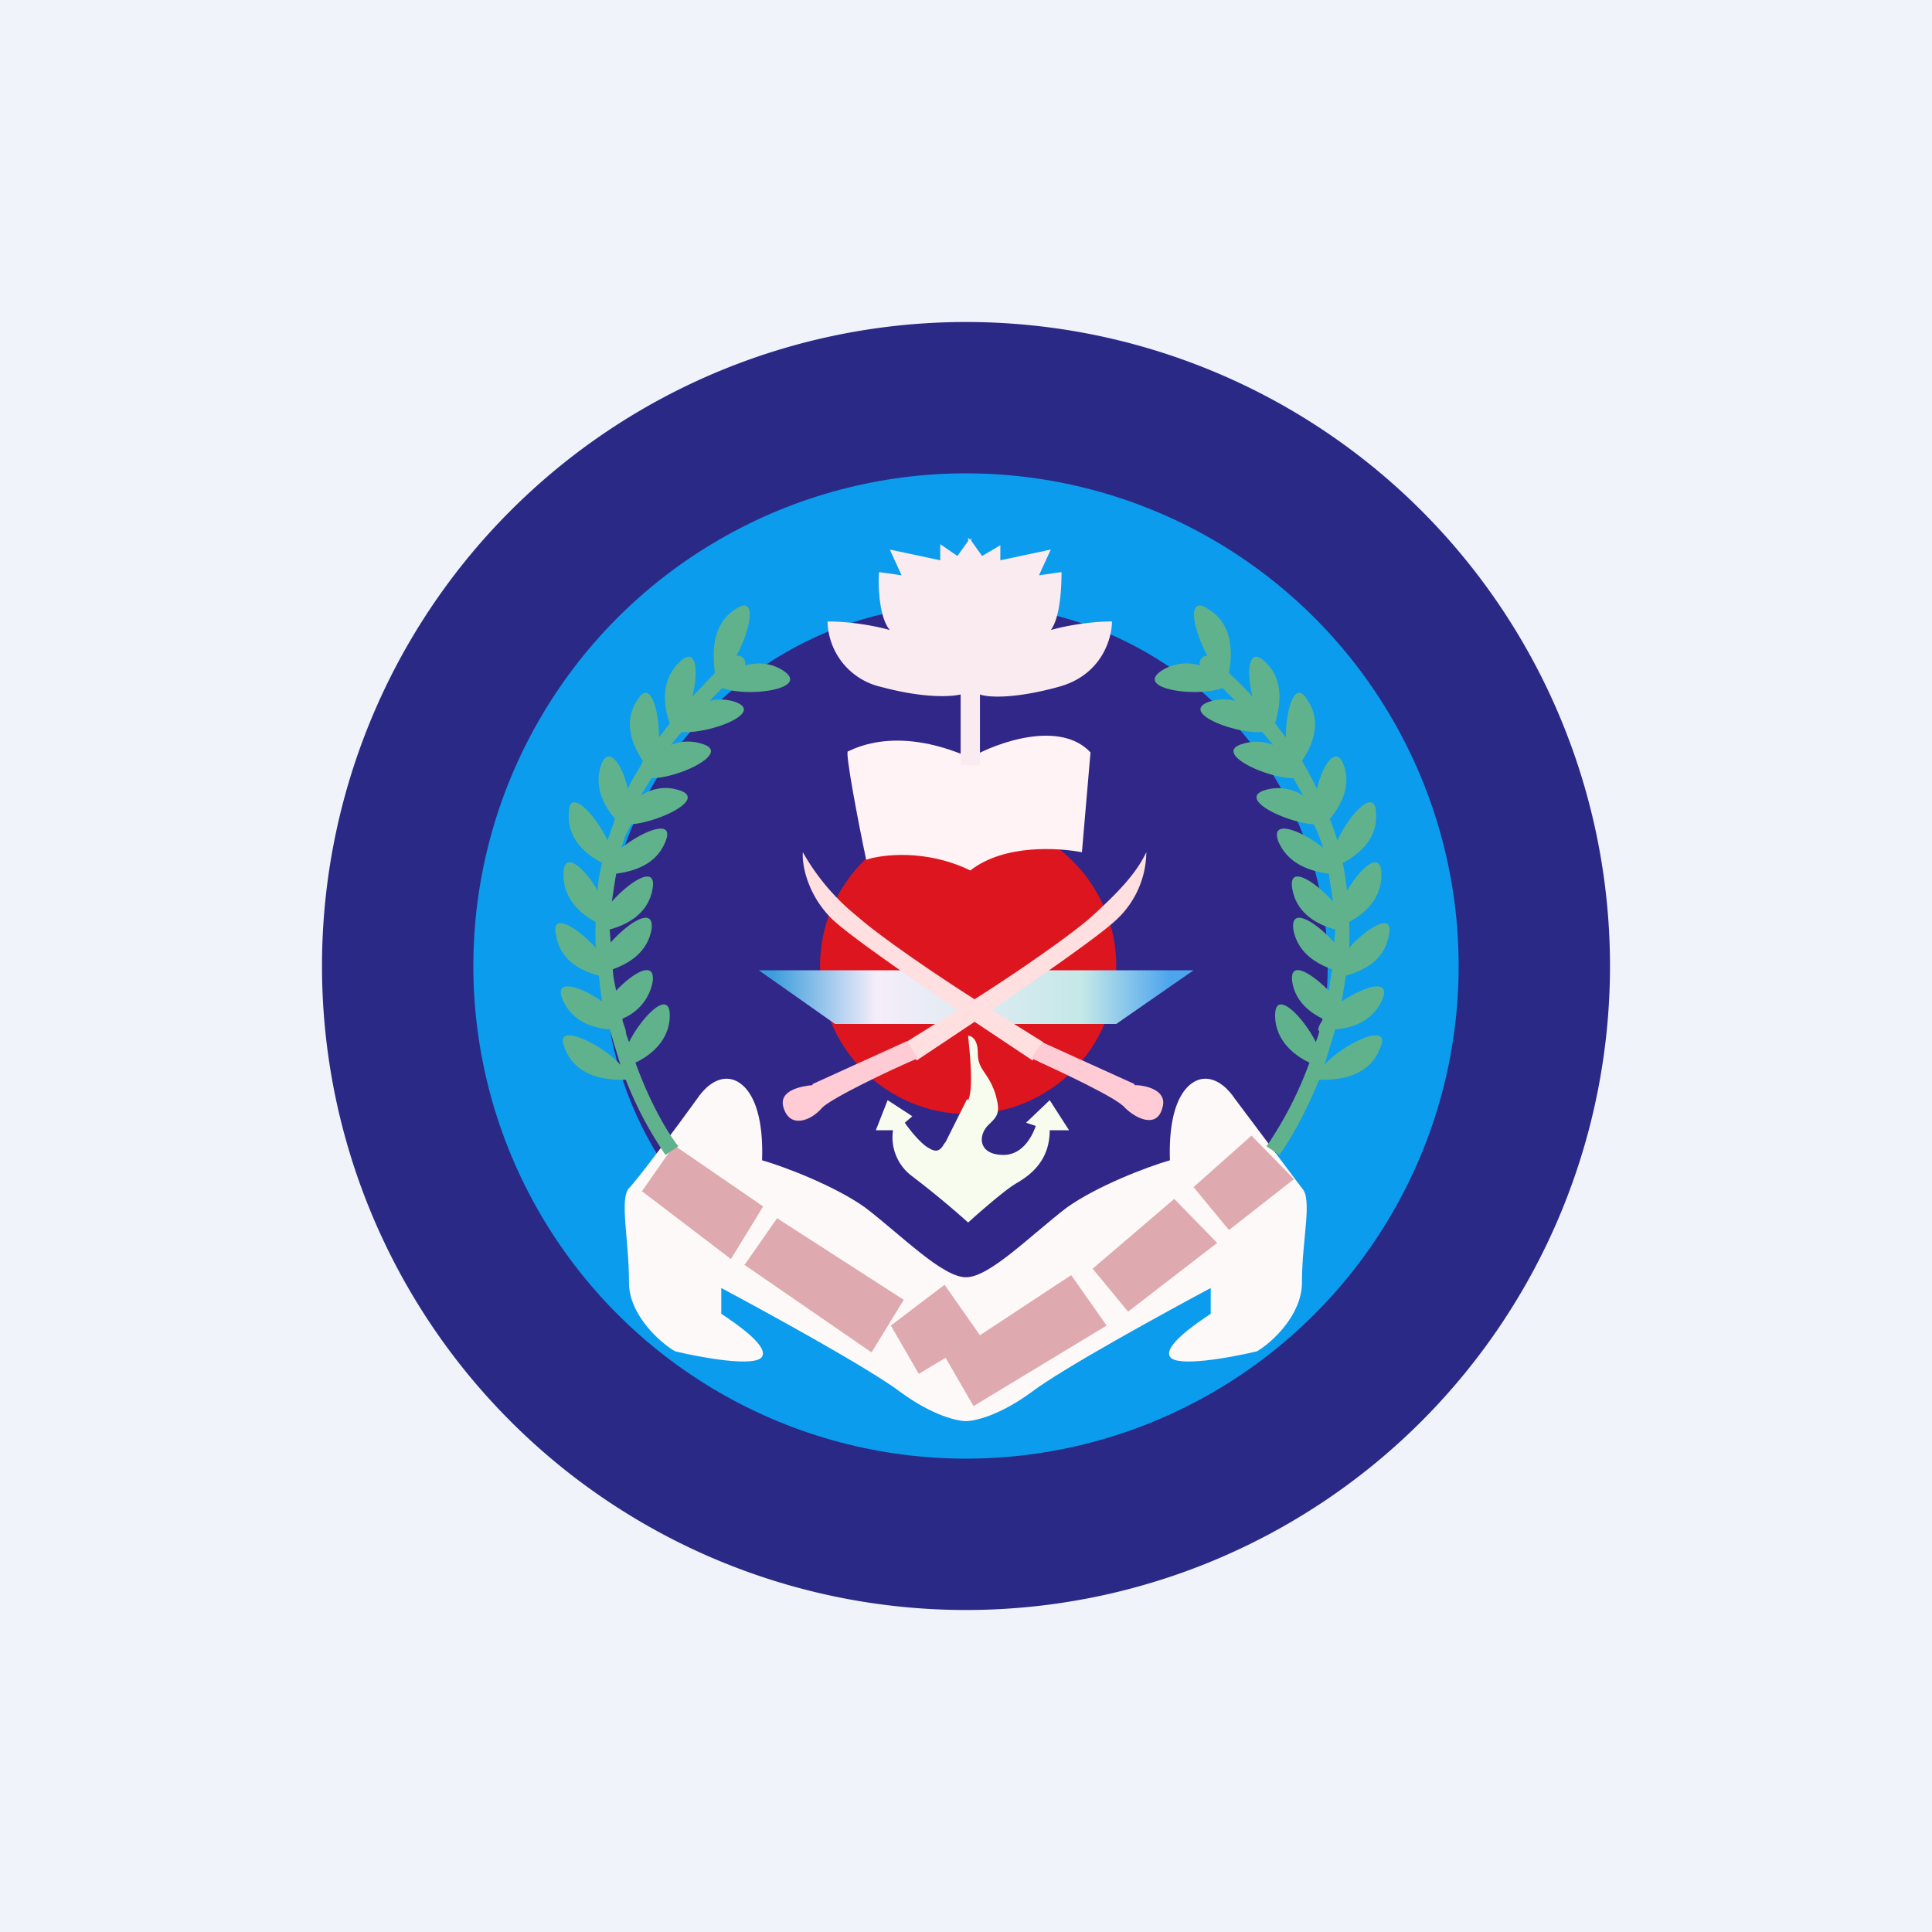<!-- by TradingView --><svg width="18" height="18" viewBox="0 0 18 18" xmlns="http://www.w3.org/2000/svg"><path fill="#F0F3FA" d="M0 0h18v18H0z"/><path d="M15 9A6 6 0 1 1 3 9a6 6 0 0 1 12 0Z" fill="#2A2986"/><circle cx="9" cy="9" r="4.59" fill="#0B9CED"/><circle cx="9" cy="9" r="3.37" fill="#312788"/><path d="M12.13 11.95c0 .3-.28.56-.42.64-.25.06-.75.15-.81.05-.06-.1.23-.3.38-.4V12c-.43.23-1.38.75-1.67.97-.3.22-.53.27-.61.27V11.9c.22 0 .6-.39.94-.65.28-.2.75-.38.96-.44-.02-.58.18-.76.33-.76.13 0 .23.12.27.18l.63.84c.1.1 0 .48 0 .87ZM5.86 11.95c0 .3.29.56.43.64.25.06.75.15.81.05.06-.1-.23-.3-.38-.4V12c.43.23 1.38.75 1.67.97.3.22.53.27.61.27V11.9c-.22 0-.6-.39-.94-.65-.28-.2-.75-.38-.96-.44.02-.58-.18-.76-.33-.76-.13 0-.23.12-.27.18-.18.25-.56.76-.64.84-.09.1 0 .48 0 .87Z" fill="#FDF9F8"/><path opacity=".5" d="m12.05 10.99-.6.47-.33-.4.54-.48.4.41Zm-6.08.1.84.64.3-.49-.83-.57-.3.43Zm4.54 1.13.83-.64-.4-.41-.76.65.33.4Zm-3.58-.44 1.19.82.3-.49-1.18-.76-.3.43Zm3.38.57-1.24.75-.26-.45-.25.15-.26-.45.5-.38.33.47.85-.56.33.47Z" fill="#C05A67"/><path d="M11.26 6.11a.07.07 0 0 0-.08.09.43.43 0 0 0-.36.05c-.25.17.33.25.57.16l.12.12a.42.42 0 0 0-.25.01c-.27.1.25.3.5.28l.1.12a.42.42 0 0 0-.28-.01c-.29.08.21.32.47.32l.09.16a.43.43 0 0 0-.35-.05c-.27.08.18.3.45.32l.03.06.06.16c-.2-.16-.5-.28-.42-.06.1.23.33.28.47.3l.04.26c-.17-.19-.42-.35-.38-.12.04.24.25.34.4.38l-.01.12c-.17-.19-.41-.34-.38-.12.04.22.22.32.36.37l-.03.2c-.17-.17-.37-.29-.34-.08.03.18.16.28.28.34v.02a.17.17 0 0 0-.04.09h.01c0 .04-.02.07-.03.11-.12-.24-.38-.5-.38-.25 0 .24.19.38.32.44a3.5 3.5 0 0 1-.4.78l.12.08c.1-.14.24-.38.37-.7h.01c.12 0 .45 0 .56-.3.11-.25-.34-.04-.52.16l.1-.33c.15-.01.35-.07.44-.28.08-.2-.17-.12-.38.02l.04-.24c.14-.04.36-.13.4-.38.05-.22-.2-.07-.37.12a3.26 3.26 0 0 0 0-.24c.13-.07.31-.21.3-.46-.01-.21-.2-.04-.32.17a2.87 2.87 0 0 0-.04-.26c.13-.07.33-.21.31-.47-.01-.24-.25.02-.36.26a3 3 0 0 0-.07-.2c.1-.12.2-.3.13-.5s-.2 0-.25.22a3.31 3.31 0 0 0-.14-.26c.08-.12.2-.35.05-.57-.12-.2-.2.1-.2.35l-.1-.13c.04-.14.1-.4-.1-.58-.15-.14-.17.1-.11.33a4.2 4.2 0 0 0-.22-.22c.02-.12.07-.44-.2-.6-.2-.13-.13.21 0 .44Zm-4.4 0a.07.07 0 0 1 .08.09c.11-.03.24-.03.36.05.25.17-.33.25-.57.16l-.12.12a.42.42 0 0 1 .24.01c.28.1-.24.3-.5.28l-.1.12a.42.42 0 0 1 .29-.01c.28.08-.21.32-.47.32l-.1.16c.1-.06.22-.09.35-.05.28.08-.18.3-.44.32l-.03.06c-.03.05-.04.1-.06.16.2-.16.5-.28.41-.06-.09.23-.32.28-.46.3l-.04.26c.17-.19.42-.35.38-.12-.04.24-.25.34-.4.38l.01.12c.17-.19.41-.34.38-.12-.04.22-.22.32-.36.37 0 .07.02.14.03.2.16-.17.37-.29.34-.08a.46.46 0 0 1-.28.34v.02l.03.09c0 .04.02.07.03.11.12-.24.38-.5.38-.25 0 .24-.19.38-.32.44.13.36.29.64.4.78l-.12.08a3.5 3.5 0 0 1-.37-.7h-.02c-.11 0-.44 0-.55-.3-.11-.25.34-.04.52.16l-.1-.33c-.15-.01-.35-.07-.44-.28-.08-.2.17-.12.37.02a3.76 3.76 0 0 1-.03-.24c-.15-.04-.36-.13-.4-.38-.05-.22.2-.07.37.12a3.28 3.28 0 0 1 0-.24c-.13-.07-.31-.21-.3-.46.01-.21.2-.04.32.17 0-.1.02-.18.04-.26-.13-.07-.33-.21-.31-.47 0-.24.25.02.36.26l.07-.2c-.1-.12-.2-.3-.13-.5s.2 0 .25.22c.04-.1.1-.17.14-.26-.08-.12-.2-.35-.05-.57.12-.2.2.1.2.35l.1-.13c-.05-.14-.1-.4.1-.58.15-.14.17.1.11.33l.21-.22c-.01-.12-.06-.44.2-.6.2-.13.13.21 0 .44Z" fill="#60B28C"/><circle cx="9.02" cy="9" r="1.38" fill="#DD151F"/><path d="M7.07 9.04h1.38c.53.22.53.5.53.5h-1.2l-.71-.5Zm4.05 0H9.74c-.58.27-.58.5-.58.5h1.24l.72-.5Z" fill="url(#atxmauxy3)"/><path d="M7.9 7c-.03 0 .1.68.17 1.01.15-.05.56-.1.97.1.32-.25.83-.21 1.04-.17l.08-.93c-.28-.3-.86-.1-1.12.05C8.32 6.74 7.92 7 7.9 7Z" fill="#FFF3F6"/><path d="M7.48 7.94c-.01.11.04.4.28.63.16.15.68.51 1.16.84l-.48.3.1.17.54-.36.54.36.1-.17-.48-.3c.48-.33 1-.69 1.16-.84a.87.87 0 0 0 .28-.63c-.1.21-.28.39-.51.6-.18.16-.65.49-1.09.77-.44-.28-.91-.61-1.09-.77a2.07 2.07 0 0 1-.51-.6Z" fill="#FFDFDF"/><path d="m7.57 10.1.88-.4.1.16c-.26.11-.8.37-.89.46-.1.12-.3.2-.36 0-.05-.16.16-.2.27-.21ZM10.57 10.1l-.86-.39-.1.15c.26.12.8.37.87.46.1.1.3.2.35 0 .05-.16-.15-.21-.26-.21Z" fill="#FFCBD4"/><path d="M9.02 10.25c.06-.12 0-.57 0-.6.03 0 .09.03.09.16 0 .16.09.17.16.37.06.2.02.22-.07.31-.09.1-.08.27.15.27.18 0 .27-.18.3-.27l-.09-.03.22-.21.18.28h-.18c0 .3-.2.43-.32.5-.1.06-.33.26-.44.36a8.6 8.6 0 0 0-.52-.43.45.45 0 0 1-.18-.43h-.16l.11-.28.23.15-.07.06c.04.06.15.2.23.24.1.06.12-.03.15-.06l.2-.4Z" fill="#F8FCEE"/><path d="M10.36 5.79c0 .15-.09.5-.5.61-.4.11-.65.1-.73.07v.66h-.18v-.66c-.08.02-.33.04-.74-.07a.64.64 0 0 1-.5-.61c.24 0 .48.05.58.08-.1-.12-.11-.41-.1-.54l.21.03-.11-.24.47.1v-.15l.16.11.1-.14v-.03l.02.02.01-.02v.03l.1.14.17-.1v.14l.47-.1-.11.24.21-.03c0 .13-.01.42-.1.54.1-.03.34-.08.57-.08Z" fill="#FAEBF0"/><defs><linearGradient id="atxmauxy3" x1="7.2" y1="9.23" x2="10.9" y2="9.23" gradientUnits="userSpaceOnUse"><stop stop-color="#3C9EDD"/><stop offset=".26" stop-color="#F5EDFA"/><stop offset=".78" stop-color="#C4E8E8"/><stop offset="1" stop-color="#4DA5ED"/></linearGradient></defs></svg>